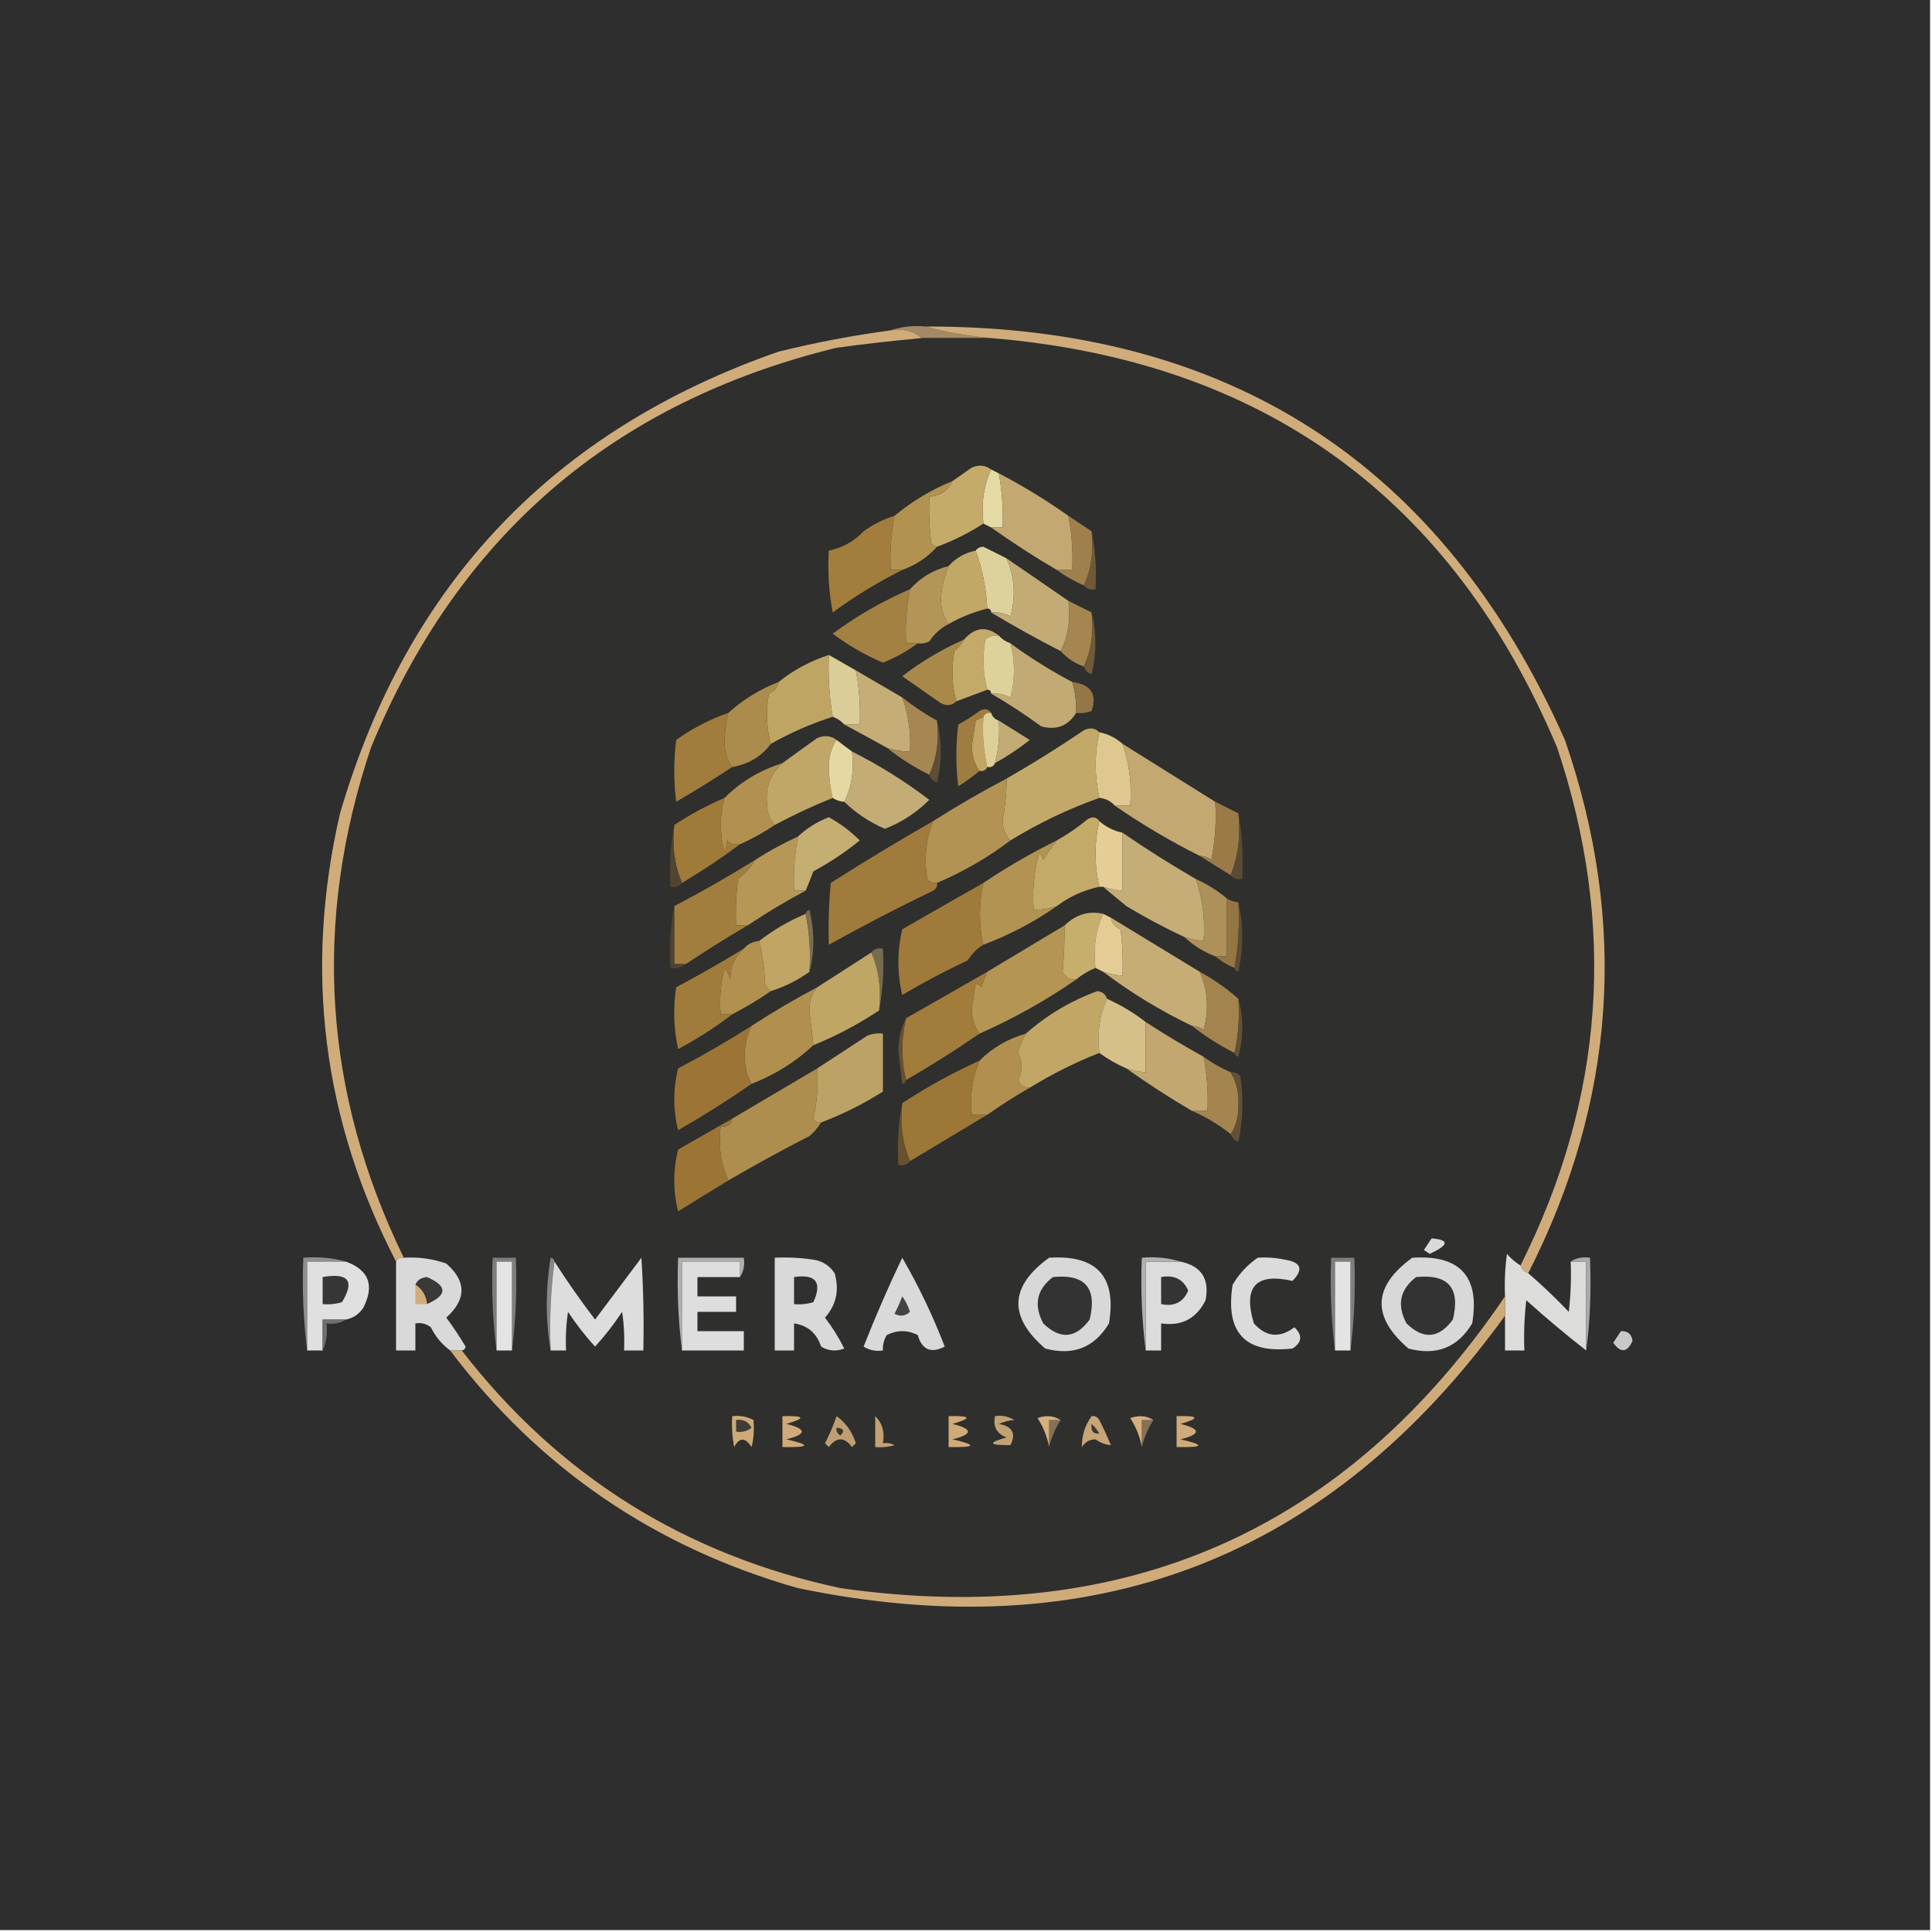 <?xml version="1.0" encoding="UTF-8"?>
<!DOCTYPE svg PUBLIC "-//W3C//DTD SVG 1.1//EN" "http://www.w3.org/Graphics/SVG/1.1/DTD/svg11.dtd">
<svg xmlns="http://www.w3.org/2000/svg" version="1.1" width="500px" height="500px" style="shape-rendering:geometricPrecision; text-rendering:geometricPrecision; image-rendering:optimizeQuality; fill-rule:evenodd; clip-rule:evenodd" xmlns:xlink="http://www.w3.org/1999/xlink">
<g><path style="opacity:1" fill="#2e2e2e" d="M -0.5,-0.5 C 166.167,-0.5 332.833,-0.5 499.5,-0.5C 499.5,166.167 499.5,332.833 499.5,499.5C 332.833,499.5 166.167,499.5 -0.5,499.5C -0.5,332.833 -0.5,166.167 -0.5,-0.5 Z"/></g>
<g><path style="opacity:1" fill="#a48965" d="M 230.5,85.5 C 233.287,84.523 236.287,84.19 239.5,84.5C 245.069,86.017 250.736,87.017 256.5,87.5C 250.5,87.5 244.5,87.5 238.5,87.5C 236.365,85.631 233.698,84.964 230.5,85.5 Z"/></g>
<g><path style="opacity:1" fill="#2f2f2e" d="M 238.5,87.5 C 244.5,87.5 250.5,87.5 256.5,87.5C 326.803,93.32 375.636,128.654 403,193.5C 418.403,239.561 415.236,284.228 393.5,327.5C 392.206,326.71 391.039,325.71 390,324.5C 389.501,328.152 389.335,331.818 389.5,335.5C 348.221,396.288 290.888,421.455 217.5,411C 177.188,402.361 144.521,381.861 119.5,349.5C 120.043,349.44 120.376,349.107 120.5,348.5C 118.957,345.914 117.291,343.414 115.5,341C 120.743,336.255 120.743,331.588 115.5,327C 111.94,325.763 108.273,325.263 104.5,325.5C 83.679,282.728 80.846,238.728 96,193.5C 118.555,138.62 158.721,104.12 216.5,90C 223.822,89.001 231.156,88.168 238.5,87.5 Z"/></g>
<g><path style="opacity:1" fill="#d0ac7a" d="M 239.5,84.5 C 318.045,84.338 373.212,120.004 405,191.5C 421.37,238.911 418.204,284.911 395.5,329.5C 394.5,329.167 393.833,328.5 393.5,327.5C 415.236,284.228 418.403,239.561 403,193.5C 375.636,128.654 326.803,93.32 256.5,87.5C 250.736,87.017 245.069,86.017 239.5,84.5 Z"/></g>
<g><path style="opacity:1" fill="#e4daa3" d="M 256.5,121.5 C 257.167,121.833 257.833,122.167 258.5,122.5C 259.314,127.119 259.647,131.786 259.5,136.5C 258.5,136.5 257.5,136.5 256.5,136.5C 255.833,136.167 255.167,135.833 254.5,135.5C 253.897,130.381 254.564,125.715 256.5,121.5 Z"/></g>
<g><path style="opacity:1" fill="#c4ab6a" d="M 256.5,121.5 C 254.564,125.715 253.897,130.381 254.5,135.5C 250.728,137.934 246.728,139.934 242.5,141.5C 241.883,141.389 241.383,141.056 241,140.5C 240.501,136.514 240.334,132.514 240.5,128.5C 243.292,128.378 245.292,127.044 246.5,124.5C 248.1,123.356 249.767,122.189 251.5,121C 253.387,120.22 255.054,120.387 256.5,121.5 Z"/></g>
<g><path style="opacity:1" fill="#c3a871" d="M 258.5,122.5 C 264.77,125.779 270.77,129.445 276.5,133.5C 277.383,138.103 277.717,142.77 277.5,147.5C 276.167,147.5 274.833,147.5 273.5,147.5C 267.663,144.082 261.996,140.416 256.5,136.5C 257.5,136.5 258.5,136.5 259.5,136.5C 259.647,131.786 259.314,127.119 258.5,122.5 Z"/></g>
<g><path style="opacity:1" fill="#b29251" d="M 246.5,124.5 C 245.292,127.044 243.292,128.378 240.5,128.5C 240.334,132.514 240.501,136.514 241,140.5C 241.383,141.056 241.883,141.389 242.5,141.5C 240.025,144.241 237.025,146.241 233.5,147.5C 232.5,147.5 231.5,147.5 230.5,147.5C 230.283,142.77 230.617,138.103 231.5,133.5C 236.027,129.735 241.027,126.735 246.5,124.5 Z"/></g>
<g><path style="opacity:1" fill="#9f804c" d="M 276.5,133.5 C 278.537,134.846 280.537,136.18 282.5,137.5C 283.103,142.619 282.436,147.285 280.5,151.5C 277.996,150.416 275.663,149.083 273.5,147.5C 274.833,147.5 276.167,147.5 277.5,147.5C 277.717,142.77 277.383,138.103 276.5,133.5 Z"/></g>
<g><path style="opacity:1" fill="#a37d3b" d="M 231.5,133.5 C 230.617,138.103 230.283,142.77 230.5,147.5C 231.5,147.5 232.5,147.5 233.5,147.5C 227.23,150.639 221.23,154.306 215.5,158.5C 214.505,153.208 214.172,147.875 214.5,142.5C 218.031,141.769 221.031,140.103 223.5,137.5C 225.955,135.703 228.622,134.37 231.5,133.5 Z"/></g>
<g><path style="opacity:1" fill="#6f5a38" d="M 282.5,137.5 C 283.487,142.305 283.821,147.305 283.5,152.5C 282.209,152.737 281.209,152.404 280.5,151.5C 282.436,147.285 283.103,142.619 282.5,137.5 Z"/></g>
<g><path style="opacity:1" fill="#ded29c" d="M 252.5,142.5 C 252.917,141.876 253.584,141.543 254.5,141.5C 256.511,142.519 258.511,143.519 260.5,144.5C 262.593,149.31 262.927,154.31 261.5,159.5C 259.929,158.691 258.262,158.357 256.5,158.5C 256.5,157.833 256.167,157.5 255.5,157.5C 255.215,152.141 254.215,147.141 252.5,142.5 Z"/></g>
<g><path style="opacity:1" fill="#c2a867" d="M 252.5,142.5 C 254.215,147.141 255.215,152.141 255.5,157.5C 251.964,158.379 248.631,159.713 245.5,161.5C 244.2,159.777 243.533,157.61 243.5,155C 243.727,151.984 244.394,149.15 245.5,146.5C 247.336,144.412 249.669,143.079 252.5,142.5 Z"/></g>
<g><path style="opacity:1" fill="#c2ab75" d="M 260.5,144.5 C 265.871,148.179 271.204,151.846 276.5,155.5C 277.097,160.294 276.43,164.627 274.5,168.5C 268.327,165.344 262.327,162.011 256.5,158.5C 258.262,158.357 259.929,158.691 261.5,159.5C 262.927,154.31 262.593,149.31 260.5,144.5 Z"/></g>
<g><path style="opacity:1" fill="#b29557" d="M 245.5,146.5 C 244.394,149.15 243.727,151.984 243.5,155C 243.533,157.61 244.2,159.777 245.5,161.5C 243.488,162.524 241.822,164.024 240.5,166C 239.552,166.483 238.552,166.649 237.5,166.5C 236.5,166.5 235.5,166.5 234.5,166.5C 234.226,161.737 234.559,157.07 235.5,152.5C 238.198,149.483 241.531,147.483 245.5,146.5 Z"/></g>
<g><path style="opacity:1" fill="#a28142" d="M 235.5,152.5 C 234.559,157.07 234.226,161.737 234.5,166.5C 235.5,166.5 236.5,166.5 237.5,166.5C 234.791,168.509 231.791,170.175 228.5,171.5C 223.887,169.525 219.553,167.025 215.5,164C 221.732,159.385 228.399,155.552 235.5,152.5 Z"/></g>
<g><path style="opacity:1" fill="#a58651" d="M 276.5,155.5 C 278.483,156.471 280.483,157.471 282.5,158.5C 283.103,163.619 282.436,168.285 280.5,172.5C 278.118,171.649 276.118,170.316 274.5,168.5C 276.43,164.627 277.097,160.294 276.5,155.5 Z"/></g>
<g><path style="opacity:1" fill="#d0ac7a" d="M 230.5,85.5 C 233.698,84.964 236.365,85.631 238.5,87.5C 231.156,88.168 223.822,89.001 216.5,90C 158.721,104.12 118.555,138.62 96,193.5C 80.846,238.728 83.679,282.728 104.5,325.5C 103.508,325.328 102.842,325.662 102.5,326.5C 83.47,289.746 78.637,251.079 88,210.5C 105.333,151.168 143.166,111.335 201.5,91C 211.089,88.634 220.756,86.8 230.5,85.5 Z"/></g>
<g><path style="opacity:1" fill="#c3aa69" d="M 258.5,164.5 C 257.178,164.33 256.011,164.663 255,165.5C 254.232,169.92 254.398,174.253 255.5,178.5C 252.833,179.5 250.167,180.5 247.5,181.5C 246.353,177.354 246.186,173.02 247,168.5C 248.045,167.627 248.878,166.627 249.5,165.5C 252.323,162.315 255.323,161.981 258.5,164.5 Z"/></g>
<g><path style="opacity:1" fill="#6f5a39" d="M 282.5,158.5 C 283.815,163.68 283.815,169.014 282.5,174.5C 281.478,174.145 280.811,173.478 280.5,172.5C 282.436,168.285 283.103,163.619 282.5,158.5 Z"/></g>
<g><path style="opacity:1" fill="#a9894a" d="M 249.5,165.5 C 248.878,166.627 248.045,167.627 247,168.5C 246.186,173.02 246.353,177.354 247.5,181.5C 246.399,182.598 245.066,182.765 243.5,182C 240.167,179.667 236.833,177.333 233.5,175C 238.476,171.181 243.81,168.015 249.5,165.5 Z"/></g>
<g><path style="opacity:1" fill="#c2aa74" d="M 261.5,166.5 C 266.547,170.198 271.88,173.531 277.5,176.5C 278.265,179.096 278.599,181.763 278.5,184.5C 276.41,187.875 273.41,189.041 269.5,188C 265.261,184.91 260.928,182.077 256.5,179.5C 258.262,179.357 259.929,179.691 261.5,180.5C 262.72,175.817 262.72,171.15 261.5,166.5 Z"/></g>
<g><path style="opacity:1" fill="#ded29b" d="M 258.5,164.5 C 259.29,165.401 260.29,166.068 261.5,166.5C 262.72,171.15 262.72,175.817 261.5,180.5C 259.929,179.691 258.262,179.357 256.5,179.5C 256.5,178.833 256.167,178.5 255.5,178.5C 254.398,174.253 254.232,169.92 255,165.5C 256.011,164.663 257.178,164.33 258.5,164.5 Z"/></g>
<g><path style="opacity:1" fill="#dbcd97" d="M 214.5,169.5 C 216.816,170.806 219.15,172.139 221.5,173.5C 222.383,178.103 222.717,182.77 222.5,187.5C 221.167,187.5 219.833,187.5 218.5,187.5C 217.71,186.599 216.71,185.932 215.5,185.5C 214.6,180.228 214.267,174.895 214.5,169.5 Z"/></g>
<g><path style="opacity:1" fill="#c5ad77" d="M 221.5,173.5 C 225.528,175.845 229.528,178.178 233.5,180.5C 235.113,185.007 235.779,189.673 235.5,194.5C 233.435,194.483 231.435,194.15 229.5,193.5C 225.809,191.459 222.142,189.459 218.5,187.5C 219.833,187.5 221.167,187.5 222.5,187.5C 222.717,182.77 222.383,178.103 221.5,173.5 Z"/></g>
<g><path style="opacity:1" fill="#bfa564" d="M 214.5,169.5 C 214.267,174.895 214.6,180.228 215.5,185.5C 209.882,187.312 204.549,189.645 199.5,192.5C 198.353,188.354 198.186,184.02 199,179.5C 200.417,178.922 201.25,177.922 201.5,176.5C 205.352,173.405 209.685,171.072 214.5,169.5 Z"/></g>
<g><path style="opacity:1" fill="#947748" d="M 277.5,176.5 C 282.324,177.125 283.991,179.625 282.5,184C 281.207,184.49 279.873,184.657 278.5,184.5C 278.599,181.763 278.265,179.096 277.5,176.5 Z"/></g>
<g><path style="opacity:1" fill="#ac8c4c" d="M 201.5,176.5 C 201.25,177.922 200.417,178.922 199,179.5C 198.186,184.02 198.353,188.354 199.5,192.5C 197.064,195.78 193.731,197.78 189.5,198.5C 188.2,196.777 187.533,194.61 187.5,192C 187.555,189.413 187.889,186.913 188.5,184.5C 192.299,181.048 196.632,178.382 201.5,176.5 Z"/></g>
<g><path style="opacity:1" fill="#c1a665" d="M 254.5,185.5 C 254.182,190.032 254.515,194.366 255.5,198.5C 255.158,199.338 254.492,199.672 253.5,199.5C 252.2,197.777 251.533,195.61 251.5,193C 251.833,190.833 252.167,188.667 252.5,186.5C 253.183,186.137 253.85,185.804 254.5,185.5 Z"/></g>
<g><path style="opacity:1" fill="#a17c3c" d="M 188.5,184.5 C 187.889,186.913 187.555,189.413 187.5,192C 187.533,194.61 188.2,196.777 189.5,198.5C 184.815,201.6 179.981,204.6 175,207.5C 174.333,202.167 174.333,196.833 175,191.5C 179.161,188.503 183.661,186.17 188.5,184.5 Z"/></g>
<g><path style="opacity:1" fill="#9f7d41" d="M 256.5,184.5 C 255.508,184.328 254.842,184.662 254.5,185.5C 253.85,185.804 253.183,186.137 252.5,186.5C 252.167,188.667 251.833,190.833 251.5,193C 251.533,195.61 252.2,197.777 253.5,199.5C 251.813,200.918 249.98,202.251 248,203.5C 247.333,198.167 247.333,192.833 248,187.5C 249.918,186.458 251.751,185.292 253.5,184C 254.749,183.26 255.749,183.427 256.5,184.5 Z"/></g>
<g><path style="opacity:1" fill="#a68752" d="M 233.5,180.5 C 236.328,182.748 239.328,184.748 242.5,186.5C 243.103,191.619 242.436,196.285 240.5,200.5C 236.564,198.558 232.897,196.225 229.5,193.5C 231.435,194.15 233.435,194.483 235.5,194.5C 235.779,189.673 235.113,185.007 233.5,180.5 Z"/></g>
<g><path style="opacity:1" fill="#dccf98" d="M 256.5,184.5 C 256.833,185.5 257.5,186.167 258.5,186.5C 258.756,190.269 258.423,193.936 257.5,197.5C 257.158,198.338 256.492,198.672 255.5,198.5C 254.515,194.366 254.182,190.032 254.5,185.5C 254.842,184.662 255.508,184.328 256.5,184.5 Z"/></g>
<g><path style="opacity:1" fill="#c3ab75" d="M 258.5,186.5 C 261.149,188.14 263.816,189.807 266.5,191.5C 263.652,193.755 260.652,195.755 257.5,197.5C 258.423,193.936 258.756,190.269 258.5,186.5 Z"/></g>
<g><path style="opacity:1" fill="#dec890" d="M 284.5,189.5 C 286.784,189.975 288.784,190.975 290.5,192.5C 292.276,197.609 292.943,202.942 292.5,208.5C 291.167,208.5 289.833,208.5 288.5,208.5C 287.486,207.326 286.153,206.66 284.5,206.5C 283.238,200.703 283.238,195.037 284.5,189.5 Z"/></g>
<g><path style="opacity:1" fill="#5e4e36" d="M 242.5,186.5 C 243.815,191.68 243.815,197.014 242.5,202.5C 241.478,202.145 240.811,201.478 240.5,200.5C 242.436,196.285 243.103,191.619 242.5,186.5 Z"/></g>
<g><path style="opacity:1" fill="#c3a969" d="M 284.5,189.5 C 283.238,195.037 283.238,200.703 284.5,206.5C 276.475,209.345 268.808,213.012 261.5,217.5C 260.06,216.054 259.393,214.221 259.5,212C 260.163,208.527 260.496,205.027 260.5,201.5C 267.271,197.609 273.937,193.442 280.5,189C 282.066,188.235 283.399,188.402 284.5,189.5 Z"/></g>
<g><path style="opacity:1" fill="#c1a767" d="M 216.5,191.5 C 215.195,193.397 214.529,195.731 214.5,198.5C 214.551,201.253 214.884,203.92 215.5,206.5C 210.463,208.515 205.463,210.849 200.5,213.5C 199.213,212.129 198.547,210.295 198.5,208C 198.078,203.7 199.412,200.2 202.5,197.5C 205.433,195.355 208.433,193.188 211.5,191C 213.387,190.22 215.054,190.387 216.5,191.5 Z"/></g>
<g><path style="opacity:1" fill="#e4d9a3" d="M 216.5,191.5 C 217.833,192.5 219.167,193.5 220.5,194.5C 221.097,199.294 220.43,203.627 218.5,207.5C 217.391,207.443 216.391,207.11 215.5,206.5C 214.884,203.92 214.551,201.253 214.5,198.5C 214.529,195.731 215.195,193.397 216.5,191.5 Z"/></g>
<g><path style="opacity:1" fill="#c3ac76" d="M 220.5,194.5 C 227.528,198.016 234.195,202.183 240.5,207C 237.194,210.306 233.36,212.806 229,214.5C 225.021,212.769 221.521,210.436 218.5,207.5C 220.43,203.627 221.097,199.294 220.5,194.5 Z"/></g>
<g><path style="opacity:1" fill="#b29150" d="M 202.5,197.5 C 199.412,200.2 198.078,203.7 198.5,208C 198.547,210.295 199.213,212.129 200.5,213.5C 197.696,215.405 194.696,217.071 191.5,218.5C 190.178,218.67 189.011,218.337 188,217.5C 188.077,218.738 187.911,219.738 187.5,220.5C 186.225,215.784 186.225,211.117 187.5,206.5C 191.708,202.315 196.708,199.315 202.5,197.5 Z"/></g>
<g><path style="opacity:1" fill="#c3a871" d="M 290.5,192.5 C 298.513,197.505 306.513,202.505 314.5,207.5C 314.827,212.544 314.494,217.544 313.5,222.5C 312.583,221.873 311.583,221.539 310.5,221.5C 302.834,217.669 295.5,213.336 288.5,208.5C 289.833,208.5 291.167,208.5 292.5,208.5C 292.943,202.942 292.276,197.609 290.5,192.5 Z"/></g>
<g><path style="opacity:1" fill="#b39353" d="M 260.5,201.5 C 260.496,205.027 260.163,208.527 259.5,212C 259.393,214.221 260.06,216.054 261.5,217.5C 255.666,221.921 249.332,225.588 242.5,228.5C 241.504,228.586 240.671,228.252 240,227.5C 239.092,222.311 239.592,217.311 241.5,212.5C 247.63,208.598 253.963,204.931 260.5,201.5 Z"/></g>
<g><path style="opacity:1" fill="#a07a39" d="M 187.5,206.5 C 186.225,211.117 186.225,215.784 187.5,220.5C 187.911,219.738 188.077,218.738 188,217.5C 189.011,218.337 190.178,218.67 191.5,218.5C 186.706,222.069 181.706,225.403 176.5,228.5C 174.558,223.944 173.892,218.944 174.5,213.5C 178.557,210.806 182.89,208.473 187.5,206.5 Z"/></g>
<g><path style="opacity:1" fill="#e4ce96" d="M 284.5,212.5 C 286.216,214.025 288.216,215.025 290.5,215.5C 290.5,220.5 290.5,225.5 290.5,230.5C 288.784,230.371 287.117,230.038 285.5,229.5C 285.167,229.5 284.833,229.5 284.5,229.5C 283.196,223.734 283.196,218.067 284.5,212.5 Z"/></g>
<g><path style="opacity:1" fill="#c5ae71" d="M 208.5,230.5 C 207.5,230.5 206.5,230.5 205.5,230.5C 205.283,225.77 205.617,221.103 206.5,216.5C 208.804,214.343 211.471,212.676 214.5,211.5C 217.448,213.113 220.115,215.113 222.5,217.5C 218.795,220.526 214.795,223.192 210.5,225.5C 209.83,227.291 209.163,228.958 208.5,230.5 Z"/></g>
<g><path style="opacity:1" fill="#c4aa68" d="M 284.5,212.5 C 283.196,218.067 283.196,223.734 284.5,229.5C 280.418,230.376 276.751,232.043 273.5,234.5C 271.565,235.15 269.565,235.483 267.5,235.5C 267.112,230.372 267.612,225.372 269,220.5C 269.333,221.167 269.667,221.833 270,222.5C 271.14,220.721 272.307,219.054 273.5,217.5C 276.274,215.936 278.941,214.103 281.5,212C 282.749,211.26 283.749,211.427 284.5,212.5 Z"/></g>
<g><path style="opacity:1" fill="#52442f" d="M 174.5,213.5 C 173.892,218.944 174.558,223.944 176.5,228.5C 175.791,229.404 174.791,229.737 173.5,229.5C 173.179,223.974 173.512,218.64 174.5,213.5 Z"/></g>
<g><path style="opacity:1" fill="#9a7b48" d="M 314.5,207.5 C 316.483,208.471 318.483,209.471 320.5,210.5C 321.113,216.271 320.446,221.604 318.5,226.5C 315.787,224.828 313.12,223.162 310.5,221.5C 311.583,221.539 312.583,221.873 313.5,222.5C 314.494,217.544 314.827,212.544 314.5,207.5 Z"/></g>
<g><path style="opacity:1" fill="#a17b3b" d="M 241.5,212.5 C 239.592,217.311 239.092,222.311 240,227.5C 240.671,228.252 241.504,228.586 242.5,228.5C 242.631,229.376 242.298,230.043 241.5,230.5C 232.278,234.943 223.278,239.609 214.5,244.5C 214.334,239.156 214.501,233.823 215,228.5C 223.716,222.945 232.55,217.612 241.5,212.5 Z"/></g>
<g><path style="opacity:1" fill="#5a4b35" d="M 320.5,210.5 C 321.489,215.975 321.822,221.642 321.5,227.5C 320.209,227.737 319.209,227.404 318.5,226.5C 320.446,221.604 321.113,216.271 320.5,210.5 Z"/></g>
<g><path style="opacity:1" fill="#c5ad78" d="M 290.5,215.5 C 296.701,219.764 303.034,223.764 309.5,227.5C 311.264,232.639 311.931,237.972 311.5,243.5C 309.784,243.371 308.117,243.038 306.5,242.5C 301.395,240.113 296.395,237.446 291.5,234.5C 289.429,232.815 287.429,231.148 285.5,229.5C 287.117,230.038 288.784,230.371 290.5,230.5C 290.5,225.5 290.5,220.5 290.5,215.5 Z"/></g>
<g><path style="opacity:1" fill="#b69756" d="M 206.5,216.5 C 205.617,221.103 205.283,225.77 205.5,230.5C 206.5,230.5 207.5,230.5 208.5,230.5C 203.302,233.262 198.302,236.262 193.5,239.5C 192.5,239.5 191.5,239.5 190.5,239.5C 190.334,235.486 190.501,231.486 191,227.5C 192.816,226.076 194.316,224.41 195.5,222.5C 198.999,220.25 202.665,218.25 206.5,216.5 Z"/></g>
<g><path style="opacity:1" fill="#b29352" d="M 273.5,217.5 C 272.307,219.054 271.14,220.721 270,222.5C 269.667,221.833 269.333,221.167 269,220.5C 267.612,225.372 267.112,230.372 267.5,235.5C 269.565,235.483 271.565,235.15 273.5,234.5C 267.722,238.559 261.389,241.893 254.5,244.5C 253.298,239.311 253.298,233.977 254.5,228.5C 260.592,224.406 266.925,220.74 273.5,217.5 Z"/></g>
<g><path style="opacity:1" fill="#a27e3e" d="M 195.5,222.5 C 194.316,224.41 192.816,226.076 191,227.5C 190.501,231.486 190.334,235.486 190.5,239.5C 191.5,239.5 192.5,239.5 193.5,239.5C 188.071,242.647 182.738,245.981 177.5,249.5C 176.5,249.5 175.5,249.5 174.5,249.5C 174.5,244.5 174.5,239.5 174.5,234.5C 181.69,230.741 188.69,226.741 195.5,222.5 Z"/></g>
<g><path style="opacity:1" fill="#ae905a" d="M 309.5,227.5 C 312.39,228.798 315.057,230.465 317.5,232.5C 317.5,237.5 317.5,242.5 317.5,247.5C 316.5,247.5 315.5,247.5 314.5,247.5C 311.46,246.32 308.794,244.653 306.5,242.5C 308.117,243.038 309.784,243.371 311.5,243.5C 311.931,237.972 311.264,232.639 309.5,227.5 Z"/></g>
<g><path style="opacity:1" fill="#9f7a3a" d="M 254.5,228.5 C 253.298,233.977 253.298,239.311 254.5,244.5C 252.882,245.451 251.549,246.784 250.5,248.5C 244.707,251.23 239.04,254.23 233.5,257.5C 232.167,251.833 232.167,246.167 233.5,240.5C 240.534,236.444 247.534,232.444 254.5,228.5 Z"/></g>
<g><path style="opacity:1" fill="#c6ae6d" d="M 285.5,236.5 C 283.564,240.715 282.897,245.381 283.5,250.5C 281.668,251.248 280.001,252.248 278.5,253.5C 276.876,253.64 275.71,252.973 275,251.5C 275.367,247.362 275.533,243.362 275.5,239.5C 278.471,236.649 281.804,235.649 285.5,236.5 Z"/></g>
<g><path style="opacity:1" fill="#e3cd94" d="M 285.5,236.5 C 286.167,236.833 286.833,237.167 287.5,237.5C 287.75,238.922 288.583,239.922 290,240.5C 290.499,244.486 290.666,248.486 290.5,252.5C 288.784,252.371 287.117,252.038 285.5,251.5C 284.833,251.167 284.167,250.833 283.5,250.5C 282.897,245.381 283.564,240.715 285.5,236.5 Z"/></g>
<g><path style="opacity:1" fill="#51432f" d="M 174.5,234.5 C 174.5,239.5 174.5,244.5 174.5,249.5C 175.5,249.5 176.5,249.5 177.5,249.5C 176.432,250.434 175.099,250.768 173.5,250.5C 173.179,244.974 173.512,239.64 174.5,234.5 Z"/></g>
<g><path style="opacity:1" fill="#c0a565" d="M 208.5,236.5 C 209.487,241.305 209.821,246.305 209.5,251.5C 206.45,253.692 203.117,255.358 199.5,256.5C 198.778,256.082 198.278,255.416 198,254.5C 197.823,250.644 197.323,246.977 196.5,243.5C 200.136,240.677 204.136,238.344 208.5,236.5 Z"/></g>
<g><path style="opacity:1" fill="#7a6f4f" d="M 208.5,236.5 C 208.56,235.957 208.893,235.624 209.5,235.5C 210.815,240.986 210.815,246.32 209.5,251.5C 209.821,246.305 209.487,241.305 208.5,236.5 Z"/></g>
<g><path style="opacity:1" fill="#947643" d="M 317.5,232.5 C 318.391,233.11 319.391,233.443 320.5,233.5C 320.822,239.358 320.489,245.025 319.5,250.5C 317.632,249.737 315.965,248.737 314.5,247.5C 315.5,247.5 316.5,247.5 317.5,247.5C 317.5,242.5 317.5,237.5 317.5,232.5 Z"/></g>
<g><path style="opacity:1" fill="#5c4d34" d="M 320.5,233.5 C 321.817,239.346 321.817,245.346 320.5,251.5C 319.893,251.376 319.56,251.043 319.5,250.5C 320.489,245.025 320.822,239.358 320.5,233.5 Z"/></g>
<g><path style="opacity:1" fill="#c6ac75" d="M 287.5,237.5 C 295.204,242.171 302.87,246.838 310.5,251.5C 312.593,256.31 312.927,261.31 311.5,266.5C 310.583,265.873 309.583,265.539 308.5,265.5C 300.33,261.585 292.664,256.919 285.5,251.5C 287.117,252.038 288.784,252.371 290.5,252.5C 290.666,248.486 290.499,244.486 290,240.5C 288.583,239.922 287.75,238.922 287.5,237.5 Z"/></g>
<g><path style="opacity:1" fill="#b2914f" d="M 196.5,243.5 C 197.323,246.977 197.823,250.644 198,254.5C 198.278,255.416 198.778,256.082 199.5,256.5C 196.338,258.678 193.005,260.678 189.5,262.5C 188.5,262.5 187.5,262.5 186.5,262.5C 186.176,258.445 186.509,254.445 187.5,250.5C 188.251,251.376 188.751,252.376 189,253.5C 189.003,250.251 190.17,247.584 192.5,245.5C 193.514,244.326 194.847,243.66 196.5,243.5 Z"/></g>
<g><path style="opacity:1" fill="#b49554" d="M 275.5,239.5 C 275.533,243.362 275.367,247.362 275,251.5C 275.71,252.973 276.876,253.64 278.5,253.5C 270.687,258.911 262.353,263.578 253.5,267.5C 252.2,265.777 251.533,263.61 251.5,261C 251.833,258.833 252.167,256.667 252.5,254.5C 253.086,254.709 253.586,255.043 254,255.5C 254.41,254.099 254.91,252.766 255.5,251.5C 262.159,247.503 268.825,243.503 275.5,239.5 Z"/></g>
<g><path style="opacity:1" fill="#a07b3b" d="M 192.5,245.5 C 190.17,247.584 189.003,250.251 189,253.5C 188.751,252.376 188.251,251.376 187.5,250.5C 186.509,254.445 186.176,258.445 186.5,262.5C 187.5,262.5 188.5,262.5 189.5,262.5C 185.138,265.859 180.471,268.859 175.5,271.5C 174.337,266.198 174.171,260.864 175,255.5C 180.996,252.311 186.83,248.978 192.5,245.5 Z"/></g>
<g><path style="opacity:1" fill="#756b4e" d="M 225.5,246.5 C 226.209,245.596 227.209,245.263 228.5,245.5C 228.821,251.026 228.488,256.36 227.5,261.5C 228.108,256.056 227.442,251.056 225.5,246.5 Z"/></g>
<g><path style="opacity:1" fill="#c0a665" d="M 225.5,246.5 C 227.442,251.056 228.108,256.056 227.5,261.5C 222.143,265.065 216.477,268.065 210.5,270.5C 210.264,267.962 209.93,265.129 209.5,262C 209.338,259.498 210.005,257.331 211.5,255.5C 216.167,252.5 220.833,249.5 225.5,246.5 Z"/></g>
<g><path style="opacity:1" fill="#a3844f" d="M 310.5,251.5 C 314.142,253.477 317.475,255.811 320.5,258.5C 320.819,263.363 320.486,268.03 319.5,272.5C 315.522,270.496 311.856,268.163 308.5,265.5C 309.583,265.539 310.583,265.873 311.5,266.5C 312.927,261.31 312.593,256.31 310.5,251.5 Z"/></g>
<g><path style="opacity:1" fill="#a17c3b" d="M 255.5,251.5 C 254.91,252.766 254.41,254.099 254,255.5C 253.586,255.043 253.086,254.709 252.5,254.5C 252.167,256.667 251.833,258.833 251.5,261C 251.533,263.61 252.2,265.777 253.5,267.5C 247.335,271.75 241.002,275.75 234.5,279.5C 233.198,274.266 233.198,268.933 234.5,263.5C 241.475,259.541 248.475,255.541 255.5,251.5 Z"/></g>
<g><path style="opacity:1" fill="#635135" d="M 320.5,258.5 C 321.814,263.348 321.814,268.348 320.5,273.5C 319.893,273.376 319.56,273.043 319.5,272.5C 320.486,268.03 320.819,263.363 320.5,258.5 Z"/></g>
<g><path style="opacity:1" fill="#b1904f" d="M 211.5,255.5 C 210.005,257.331 209.338,259.498 209.5,262C 209.93,265.129 210.264,267.962 210.5,270.5C 205.881,274.818 200.548,278.152 194.5,280.5C 192.114,275.769 192.114,270.769 194.5,265.5C 199.994,261.918 205.661,258.585 211.5,255.5 Z"/></g>
<g><path style="opacity:1" fill="#c1a666" d="M 286.5,258.5 C 284.564,262.715 283.897,267.381 284.5,272.5C 278.232,274.967 272.232,277.967 266.5,281.5C 265.005,281.585 264.005,280.919 263.5,279.5C 264.681,277.197 264.681,274.863 263.5,272.5C 263.902,270.7 264.569,269.033 265.5,267.5C 270.908,262.707 277.075,259.04 284,256.5C 285.301,256.639 286.134,257.305 286.5,258.5 Z"/></g>
<g><path style="opacity:1" fill="#d5c08a" d="M 286.5,258.5 C 290.1,260.11 293.434,262.11 296.5,264.5C 296.5,268.833 296.5,273.167 296.5,277.5C 294.784,277.371 293.117,277.038 291.5,276.5C 289.004,275.42 286.67,274.086 284.5,272.5C 283.897,267.381 284.564,262.715 286.5,258.5 Z"/></g>
<g><path style="opacity:1" fill="#c2a771" d="M 296.5,264.5 C 301.406,267.687 306.406,270.687 311.5,273.5C 312.383,278.103 312.717,282.77 312.5,287.5C 311.167,287.5 309.833,287.5 308.5,287.5C 302.63,284.07 296.963,280.403 291.5,276.5C 293.117,277.038 294.784,277.371 296.5,277.5C 296.5,273.167 296.5,268.833 296.5,264.5 Z"/></g>
<g><path style="opacity:1" fill="#66502e" d="M 234.5,263.5 C 233.198,268.933 233.198,274.266 234.5,279.5C 234.44,280.043 234.107,280.376 233.5,280.5C 233.167,277.667 232.833,274.833 232.5,272C 232.519,268.748 233.186,265.915 234.5,263.5 Z"/></g>
<g><path style="opacity:1" fill="#b1904f" d="M 265.5,267.5 C 264.569,269.033 263.902,270.7 263.5,272.5C 264.681,274.863 264.681,277.197 263.5,279.5C 264.005,280.919 265.005,281.585 266.5,281.5C 262.737,283.648 259.07,285.981 255.5,288.5C 254.167,288.5 252.833,288.5 251.5,288.5C 250.962,283.533 251.629,278.866 253.5,274.5C 256.835,271.161 260.835,268.828 265.5,267.5 Z"/></g>
<g><path style="opacity:1" fill="#bca365" d="M 212.5,290.5 C 211.624,290.631 210.957,290.298 210.5,289.5C 211.439,285.235 211.772,280.902 211.5,276.5C 215.768,273.691 220.102,270.857 224.5,268C 225.793,267.51 227.127,267.343 228.5,267.5C 228.5,272.5 228.5,277.5 228.5,282.5C 223.519,285.657 218.186,288.324 212.5,290.5 Z"/></g>
<g><path style="opacity:1" fill="#9c7536" d="M 194.5,265.5 C 192.114,270.769 192.114,275.769 194.5,280.5C 188.4,284.725 182.067,288.725 175.5,292.5C 174.167,287.167 174.167,281.833 175.5,276.5C 182.052,273.062 188.385,269.396 194.5,265.5 Z"/></g>
<g><path style="opacity:1" fill="#ae8e4f" d="M 211.5,276.5 C 211.772,280.902 211.439,285.235 210.5,289.5C 210.957,290.298 211.624,290.631 212.5,290.5C 211.71,291.794 210.71,292.961 209.5,294C 202.356,297.661 195.356,301.494 188.5,305.5C 186.564,301.285 185.897,296.619 186.5,291.5C 188.179,291.715 189.179,291.048 189.5,289.5C 196.825,285.17 204.159,280.837 211.5,276.5 Z"/></g>
<g><path style="opacity:1" fill="#a4844f" d="M 311.5,273.5 C 313.67,275.086 316.004,276.42 318.5,277.5C 320.065,280.19 320.731,283.19 320.5,286.5C 320.471,289.269 319.805,291.603 318.5,293.5C 315.386,291.035 312.053,289.035 308.5,287.5C 309.833,287.5 311.167,287.5 312.5,287.5C 312.717,282.77 312.383,278.103 311.5,273.5 Z"/></g>
<g><path style="opacity:1" fill="#635136" d="M 318.5,277.5 C 319.496,277.414 320.329,277.748 321,278.5C 321.83,284.196 321.663,289.863 320.5,295.5C 319.478,295.145 318.811,294.478 318.5,293.5C 319.805,291.603 320.471,289.269 320.5,286.5C 320.731,283.19 320.065,280.19 318.5,277.5 Z"/></g>
<g><path style="opacity:1" fill="#9d7736" d="M 253.5,274.5 C 251.629,278.866 250.962,283.533 251.5,288.5C 252.833,288.5 254.167,288.5 255.5,288.5C 248.909,292.469 242.242,296.469 235.5,300.5C 233.558,295.944 232.892,290.944 233.5,285.5C 239.87,281.315 246.536,277.648 253.5,274.5 Z"/></g>
<g><path style="opacity:1" fill="#9c7535" d="M 189.5,289.5 C 189.179,291.048 188.179,291.715 186.5,291.5C 185.897,296.619 186.564,301.285 188.5,305.5C 184.206,308.105 179.873,310.772 175.5,313.5C 174.167,308.167 174.167,302.833 175.5,297.5C 180.221,294.81 184.888,292.143 189.5,289.5 Z"/></g>
<g><path style="opacity:1" fill="#68512f" d="M 233.5,285.5 C 232.892,290.944 233.558,295.944 235.5,300.5C 234.791,301.404 233.791,301.737 232.5,301.5C 232.179,295.974 232.512,290.64 233.5,285.5 Z"/></g>
<g><path style="opacity:1" fill="#dadada" d="M 370.5,320.5 C 375.172,320.861 375.005,322.195 370,324.5C 369.5,324.167 369,323.833 368.5,323.5C 369.193,322.482 369.859,321.482 370.5,320.5 Z"/></g>
<g><path style="opacity:1" fill="#888888" d="M 143.5,326.5 C 142.508,333.982 142.175,341.648 142.5,349.5C 141.18,341.657 141.18,333.657 142.5,325.5C 143.107,325.624 143.44,325.957 143.5,326.5 Z"/></g>
<g><path style="opacity:1" fill="#8f8f8f" d="M 89.5,326.5 C 86.167,326.5 82.833,326.5 79.5,326.5C 79.5,334.167 79.5,341.833 79.5,349.5C 78.508,341.684 78.174,333.684 78.5,325.5C 82.371,325.185 86.038,325.518 89.5,326.5 Z"/></g>
<g><path style="opacity:1" fill="#e0e0e0" d="M 89.5,326.5 C 95.489,328.663 96.989,332.663 94,338.5C 92.871,340.141 91.371,341.141 89.5,341.5C 87.5,341.5 85.5,341.5 83.5,341.5C 83.5,344.167 83.5,346.833 83.5,349.5C 82.167,349.5 80.833,349.5 79.5,349.5C 79.5,341.833 79.5,334.167 79.5,326.5C 82.833,326.5 86.167,326.5 89.5,326.5 Z"/></g>
<g><path style="opacity:1" fill="#d9d9d9" d="M 104.5,325.5 C 108.273,325.263 111.94,325.763 115.5,327C 120.743,331.588 120.743,336.255 115.5,341C 117.291,343.414 118.957,345.914 120.5,348.5C 120.376,349.107 120.043,349.44 119.5,349.5C 118.5,349.5 117.5,349.5 116.5,349.5C 114.376,347.941 112.709,345.941 111.5,343.5C 110.311,342.571 108.978,342.238 107.5,342.5C 107.5,344.833 107.5,347.167 107.5,349.5C 105.833,349.5 104.167,349.5 102.5,349.5C 102.5,341.833 102.5,334.167 102.5,326.5C 102.842,325.662 103.508,325.328 104.5,325.5 Z"/></g>
<g><path style="opacity:1" fill="#7e7e7e" d="M 132.5,349.5 C 132.5,341.833 132.5,334.167 132.5,326.5C 131.167,326.5 129.833,326.5 128.5,326.5C 128.5,334.167 128.5,341.833 128.5,349.5C 127.508,341.684 127.174,333.684 127.5,325.5C 129.5,325.5 131.5,325.5 133.5,325.5C 133.826,333.684 133.492,341.684 132.5,349.5 Z"/></g>
<g><path style="opacity:1" fill="#e3e4e3" d="M 132.5,349.5 C 131.167,349.5 129.833,349.5 128.5,349.5C 128.5,341.833 128.5,334.167 128.5,326.5C 129.833,326.5 131.167,326.5 132.5,326.5C 132.5,334.167 132.5,341.833 132.5,349.5 Z"/></g>
<g><path style="opacity:1" fill="#afafaf" d="M 191.5,330.5 C 191.5,329.167 191.5,327.833 191.5,326.5C 186.5,326.5 181.5,326.5 176.5,326.5C 176.5,334.167 176.5,341.833 176.5,349.5C 175.508,341.684 175.174,333.684 175.5,325.5C 181.167,325.5 186.833,325.5 192.5,325.5C 192.784,327.415 192.451,329.081 191.5,330.5 Z"/></g>
<g><path style="opacity:1" fill="#dedede" d="M 191.5,330.5 C 187.833,330.5 184.167,330.5 180.5,330.5C 180.5,332.167 180.5,333.833 180.5,335.5C 183.833,335.5 187.167,335.5 190.5,335.5C 190.5,336.833 190.5,338.167 190.5,339.5C 187.167,339.5 183.833,339.5 180.5,339.5C 180.5,341.167 180.5,342.833 180.5,344.5C 184.5,344.5 188.5,344.5 192.5,344.5C 192.5,346.167 192.5,347.833 192.5,349.5C 187.167,349.5 181.833,349.5 176.5,349.5C 176.5,341.833 176.5,334.167 176.5,326.5C 181.5,326.5 186.5,326.5 191.5,326.5C 191.5,327.833 191.5,329.167 191.5,330.5 Z"/></g>
<g><path style="opacity:1" fill="#d9d9d9" d="M 200.5,325.5 C 203.85,325.335 207.183,325.502 210.5,326C 212.848,326.346 214.681,327.513 216,329.5C 217.262,333.909 216.428,337.743 213.5,341C 215.417,343.498 217.084,346.165 218.5,349C 216.421,349.808 214.421,349.641 212.5,348.5C 211.345,345.005 209.012,343.005 205.5,342.5C 205.5,344.833 205.5,347.167 205.5,349.5C 203.833,349.5 202.167,349.5 200.5,349.5C 200.5,341.5 200.5,333.5 200.5,325.5 Z"/></g>
<g><path style="opacity:1" fill="#d9d9d9" d="M 233.5,325.5 C 237.717,332.771 241.384,340.437 244.5,348.5C 240.945,350.324 238.611,349.324 237.5,345.5C 234.833,344.167 232.167,344.167 229.5,345.5C 228.754,346.736 228.421,348.07 228.5,349.5C 226.712,349.785 225.045,349.452 223.5,348.5C 226.573,340.691 229.906,333.024 233.5,325.5 Z"/></g>
<g><path style="opacity:1" fill="#d8d8d8" d="M 271.5,325.5 C 283.87,324.7 289.036,330.367 287,342.5C 283.235,348.76 277.735,350.927 270.5,349C 260.924,340.766 261.257,332.932 271.5,325.5 Z"/></g>
<g><path style="opacity:1" fill="#dcdcdc" d="M 305.5,326.5 C 310.908,327.637 313.075,330.97 312,336.5C 309.647,341.26 305.814,343.26 300.5,342.5C 300.5,344.833 300.5,347.167 300.5,349.5C 299.167,349.5 297.833,349.5 296.5,349.5C 296.5,341.833 296.5,334.167 296.5,326.5C 299.5,326.5 302.5,326.5 305.5,326.5 Z"/></g>
<g><path style="opacity:1" fill="#dbdbdb" d="M 325.5,325.5 C 327.857,325.337 330.19,325.503 332.5,326C 336.754,326.662 337.42,328.495 334.5,331.5C 324.991,329.346 321.658,333.013 324.5,342.5C 327.685,346.036 331.185,346.37 335,343.5C 337.148,345.572 336.982,347.406 334.5,349C 322.223,350.387 317.057,344.887 319,332.5C 320.694,329.642 322.861,327.309 325.5,325.5 Z"/></g>
<g><path style="opacity:1" fill="#7e7e7e" d="M 349.5,349.5 C 349.5,341.833 349.5,334.167 349.5,326.5C 348.167,326.5 346.833,326.5 345.5,326.5C 345.5,334.167 345.5,341.833 345.5,349.5C 344.508,341.684 344.174,333.684 344.5,325.5C 346.5,325.5 348.5,325.5 350.5,325.5C 350.826,333.684 350.492,341.684 349.5,349.5 Z"/></g>
<g><path style="opacity:1" fill="#e3e4e3" d="M 349.5,349.5 C 348.167,349.5 346.833,349.5 345.5,349.5C 345.5,341.833 345.5,334.167 345.5,326.5C 346.833,326.5 348.167,326.5 349.5,326.5C 349.5,334.167 349.5,341.833 349.5,349.5 Z"/></g>
<g><path style="opacity:1" fill="#d8d8d8" d="M 365.5,325.5 C 377.87,324.7 383.036,330.367 381,342.5C 377.235,348.76 371.735,350.927 364.5,349C 354.924,340.766 355.257,332.932 365.5,325.5 Z"/></g>
<g><path style="opacity:1" fill="#dcdcdb" d="M 393.5,327.5 C 393.833,328.5 394.5,329.167 395.5,329.5C 399.104,332.602 402.604,335.935 406,339.5C 406.499,335.179 406.666,330.846 406.5,326.5C 407.833,326.5 409.167,326.5 410.5,326.5C 410.5,334.167 410.5,341.833 410.5,349.5C 405.206,345.378 400.04,341.044 395,336.5C 394.501,340.821 394.334,345.154 394.5,349.5C 392.833,349.5 391.167,349.5 389.5,349.5C 389.5,346.5 389.5,343.5 389.5,340.5C 389.5,338.833 389.5,337.167 389.5,335.5C 389.335,331.818 389.501,328.152 390,324.5C 391.039,325.71 392.206,326.71 393.5,327.5 Z"/></g>
<g><path style="opacity:1" fill="#aaaaaa" d="M 406.5,326.5 C 407.919,325.549 409.585,325.216 411.5,325.5C 411.832,334.255 411.499,342.255 410.5,349.5C 410.5,341.833 410.5,334.167 410.5,326.5C 409.167,326.5 407.833,326.5 406.5,326.5 Z"/></g>
<g><path style="opacity:1" fill="#dddddd" d="M 142.5,349.5 C 142.175,341.648 142.508,333.982 143.5,326.5C 146.78,331.62 150.28,336.62 154,341.5C 158,336.167 162,330.833 166,325.5C 166.5,333.493 166.666,341.493 166.5,349.5C 164.833,349.5 163.167,349.5 161.5,349.5C 161.665,346.15 161.498,342.817 161,339.5C 158.908,342.681 156.575,345.681 154,348.5C 151.425,345.681 149.092,342.681 147,339.5C 146.502,342.817 146.335,346.15 146.5,349.5C 145.167,349.5 143.833,349.5 142.5,349.5 Z"/></g>
<g><path style="opacity:1" fill="#b1b1b1" d="M 305.5,326.5 C 302.5,326.5 299.5,326.5 296.5,326.5C 296.5,334.167 296.5,341.833 296.5,349.5C 295.508,341.684 295.174,333.684 295.5,325.5C 299.042,325.187 302.375,325.521 305.5,326.5 Z"/></g>
<g><path style="opacity:1" fill="#363636" d="M 83.5,330.5 C 90.19,329.331 91.857,331.497 88.5,337C 86.866,337.494 85.199,337.66 83.5,337.5C 83.5,335.167 83.5,332.833 83.5,330.5 Z"/></g>
<g><path style="opacity:1" fill="#3a3937" d="M 110.5,337.5 C 110.25,335.326 109.25,333.659 107.5,332.5C 107.97,331.307 108.97,330.64 110.5,330.5C 115.825,332.813 115.825,335.146 110.5,337.5 Z"/></g>
<g><path style="opacity:1" fill="#303030" d="M 205.5,330.5 C 211.158,329.679 212.825,331.846 210.5,337C 208.866,337.494 207.199,337.66 205.5,337.5C 205.5,335.167 205.5,332.833 205.5,330.5 Z"/></g>
<g><path style="opacity:1" fill="#333333" d="M 272.5,330.5 C 280.829,329.664 283.995,333.33 282,341.5C 278.385,346.423 274.385,346.756 270,342.5C 267.455,337.723 268.288,333.723 272.5,330.5 Z"/></g>
<g><path style="opacity:1" fill="#343434" d="M 300.5,330.5 C 303.881,329.888 306.214,331.054 307.5,334C 306.219,337.044 303.885,338.21 300.5,337.5C 300.5,335.167 300.5,332.833 300.5,330.5 Z"/></g>
<g><path style="opacity:1" fill="#333333" d="M 366.5,330.5 C 374.829,329.664 377.995,333.33 376,341.5C 372.385,346.423 368.385,346.756 364,342.5C 361.455,337.723 362.288,333.723 366.5,330.5 Z"/></g>
<g><path style="opacity:1" fill="#d2ad7c" d="M 107.5,332.5 C 109.25,333.659 110.25,335.326 110.5,337.5C 109.5,337.5 108.5,337.5 107.5,337.5C 107.5,335.833 107.5,334.167 107.5,332.5 Z"/></g>
<g><path style="opacity:1" fill="#434343" d="M 233.5,335.5 C 234.339,336.641 235.006,337.974 235.5,339.5C 234.277,340.614 232.944,340.781 231.5,340C 232.267,338.53 232.933,337.03 233.5,335.5 Z"/></g>
<g><path style="opacity:1" fill="#6f6f6f" d="M 89.5,341.5 C 88.081,342.451 86.415,342.784 84.5,342.5C 84.802,345.059 84.468,347.393 83.5,349.5C 83.5,346.833 83.5,344.167 83.5,341.5C 85.5,341.5 87.5,341.5 89.5,341.5 Z"/></g>
<g><path style="opacity:1" fill="#c9c9c9" d="M 419.5,344.5 C 421.252,344.418 422.252,345.251 422.5,347C 421.125,350.069 419.459,350.236 417.5,347.5C 418.193,346.482 418.859,345.482 419.5,344.5 Z"/></g>
<g><path style="opacity:1" fill="#d0ab7a" d="M 389.5,335.5 C 389.5,337.167 389.5,338.833 389.5,340.5C 344.005,403.399 283.005,426.899 206.5,411C 169.523,400.493 139.523,379.993 116.5,349.5C 117.5,349.5 118.5,349.5 119.5,349.5C 144.521,381.861 177.188,402.361 217.5,411C 290.888,421.455 348.221,396.288 389.5,335.5 Z"/></g>
<g><path style="opacity:1" fill="#c3a173" d="M 226.5,366.5 C 228.344,368.279 229.01,370.612 228.5,373.5C 229.552,373.351 230.552,373.517 231.5,374C 229.866,374.494 228.199,374.66 226.5,374.5C 226.5,371.833 226.5,369.167 226.5,366.5 Z"/></g>
<g><path style="opacity:1" fill="#c8a576" d="M 282.5,366.5 C 283.376,366.369 284.043,366.702 284.5,367.5C 285.601,369.642 286.601,371.808 287.5,374C 286.17,373.923 284.836,373.423 283.5,372.5C 281.971,372.529 280.804,373.196 280,374.5C 279.933,371.613 280.767,368.946 282.5,366.5 Z"/></g>
<g><path style="opacity:1" fill="#bf9e72" d="M 216.5,366.5 C 218.858,368.168 220.524,370.501 221.5,373.5C 221.167,373.833 220.833,374.167 220.5,374.5C 218.5,371.833 216.5,371.833 214.5,374.5C 214.167,374.167 213.833,373.833 213.5,373.5C 214.702,371.22 215.702,368.886 216.5,366.5 Z"/></g>
<g><path style="opacity:1" fill="#3a3733" d="M 216.5,369.5 C 218.337,369.639 218.67,370.306 217.5,371.5C 216.702,371.043 216.369,370.376 216.5,369.5 Z"/></g>
<g><path style="opacity:1" fill="#3b3834" d="M 282.5,368.5 C 283.267,369.172 283.934,370.005 284.5,371C 282.939,371.188 282.272,370.355 282.5,368.5 Z"/></g>
<g><path style="opacity:1" fill="#c2a173" d="M 257.5,366.5 C 259.288,366.215 260.955,366.548 262.5,367.5C 261.313,367.554 259.98,367.887 258.5,368.5C 262.021,369.15 263.021,370.983 261.5,374C 255.852,374.059 255.519,373.392 260.5,372C 257.965,371.072 256.965,369.238 257.5,366.5 Z"/></g>
<g><path style="opacity:1" fill="#857157" d="M 298.5,367.5 C 297.105,369.693 296.105,372.026 295.5,374.5C 295.5,372.167 295.5,369.833 295.5,367.5C 296.5,367.5 297.5,367.5 298.5,367.5 Z"/></g>
<g><path style="opacity:1" fill="#d6b07c" d="M 298.5,367.5 C 297.5,367.5 296.5,367.5 295.5,367.5C 295.5,369.833 295.5,372.167 295.5,374.5C 295.02,371.834 294.02,369.334 292.5,367C 294.712,366.211 296.712,366.378 298.5,367.5 Z"/></g>
<g><path style="opacity:1" fill="#857157" d="M 274.5,367.5 C 273.105,369.693 272.105,372.026 271.5,374.5C 271.5,372.167 271.5,369.833 271.5,367.5C 272.5,367.5 273.5,367.5 274.5,367.5 Z"/></g>
<g><path style="opacity:1" fill="#d6b07c" d="M 274.5,367.5 C 273.5,367.5 272.5,367.5 271.5,367.5C 271.5,369.833 271.5,372.167 271.5,374.5C 271.02,371.834 270.02,369.334 268.5,367C 270.712,366.211 272.712,366.378 274.5,367.5 Z"/></g>
<g><path style="opacity:1" fill="#d0ab79" d="M 304.5,366.5 C 310.324,366.347 310.657,367.013 305.5,368.5C 310.833,369.833 310.833,371.167 305.5,372.5C 311.959,373.97 311.626,374.637 304.5,374.5C 304.5,371.833 304.5,369.167 304.5,366.5 Z"/></g>
<g><path style="opacity:1" fill="#d0ab79" d="M 245.5,366.5 C 251.324,366.347 251.657,367.013 246.5,368.5C 251.833,369.833 251.833,371.167 246.5,372.5C 252.959,373.97 252.626,374.637 245.5,374.5C 245.5,371.833 245.5,369.167 245.5,366.5 Z"/></g>
<g><path style="opacity:1" fill="#d0ab79" d="M 202.5,366.5 C 208.324,366.347 208.657,367.013 203.5,368.5C 208.833,369.833 208.833,371.167 203.5,372.5C 209.959,373.97 209.626,374.637 202.5,374.5C 202.5,371.833 202.5,369.167 202.5,366.5 Z"/></g>
<g><path style="opacity:1" fill="#ceaa79" d="M 189.5,366.5 C 191.467,366.261 193.301,366.594 195,367.5C 195.215,370.126 195.048,372.459 194.5,374.5C 192.88,371.942 191.38,371.942 190,374.5C 189.503,371.854 189.336,369.187 189.5,366.5 Z"/></g>
<g><path style="opacity:1" fill="#413c36" d="M 190.5,367.5 C 192.346,367.222 193.68,367.889 194.5,369.5C 193.311,370.429 191.978,370.762 190.5,370.5C 190.5,369.5 190.5,368.5 190.5,367.5 Z"/></g>
</svg>

